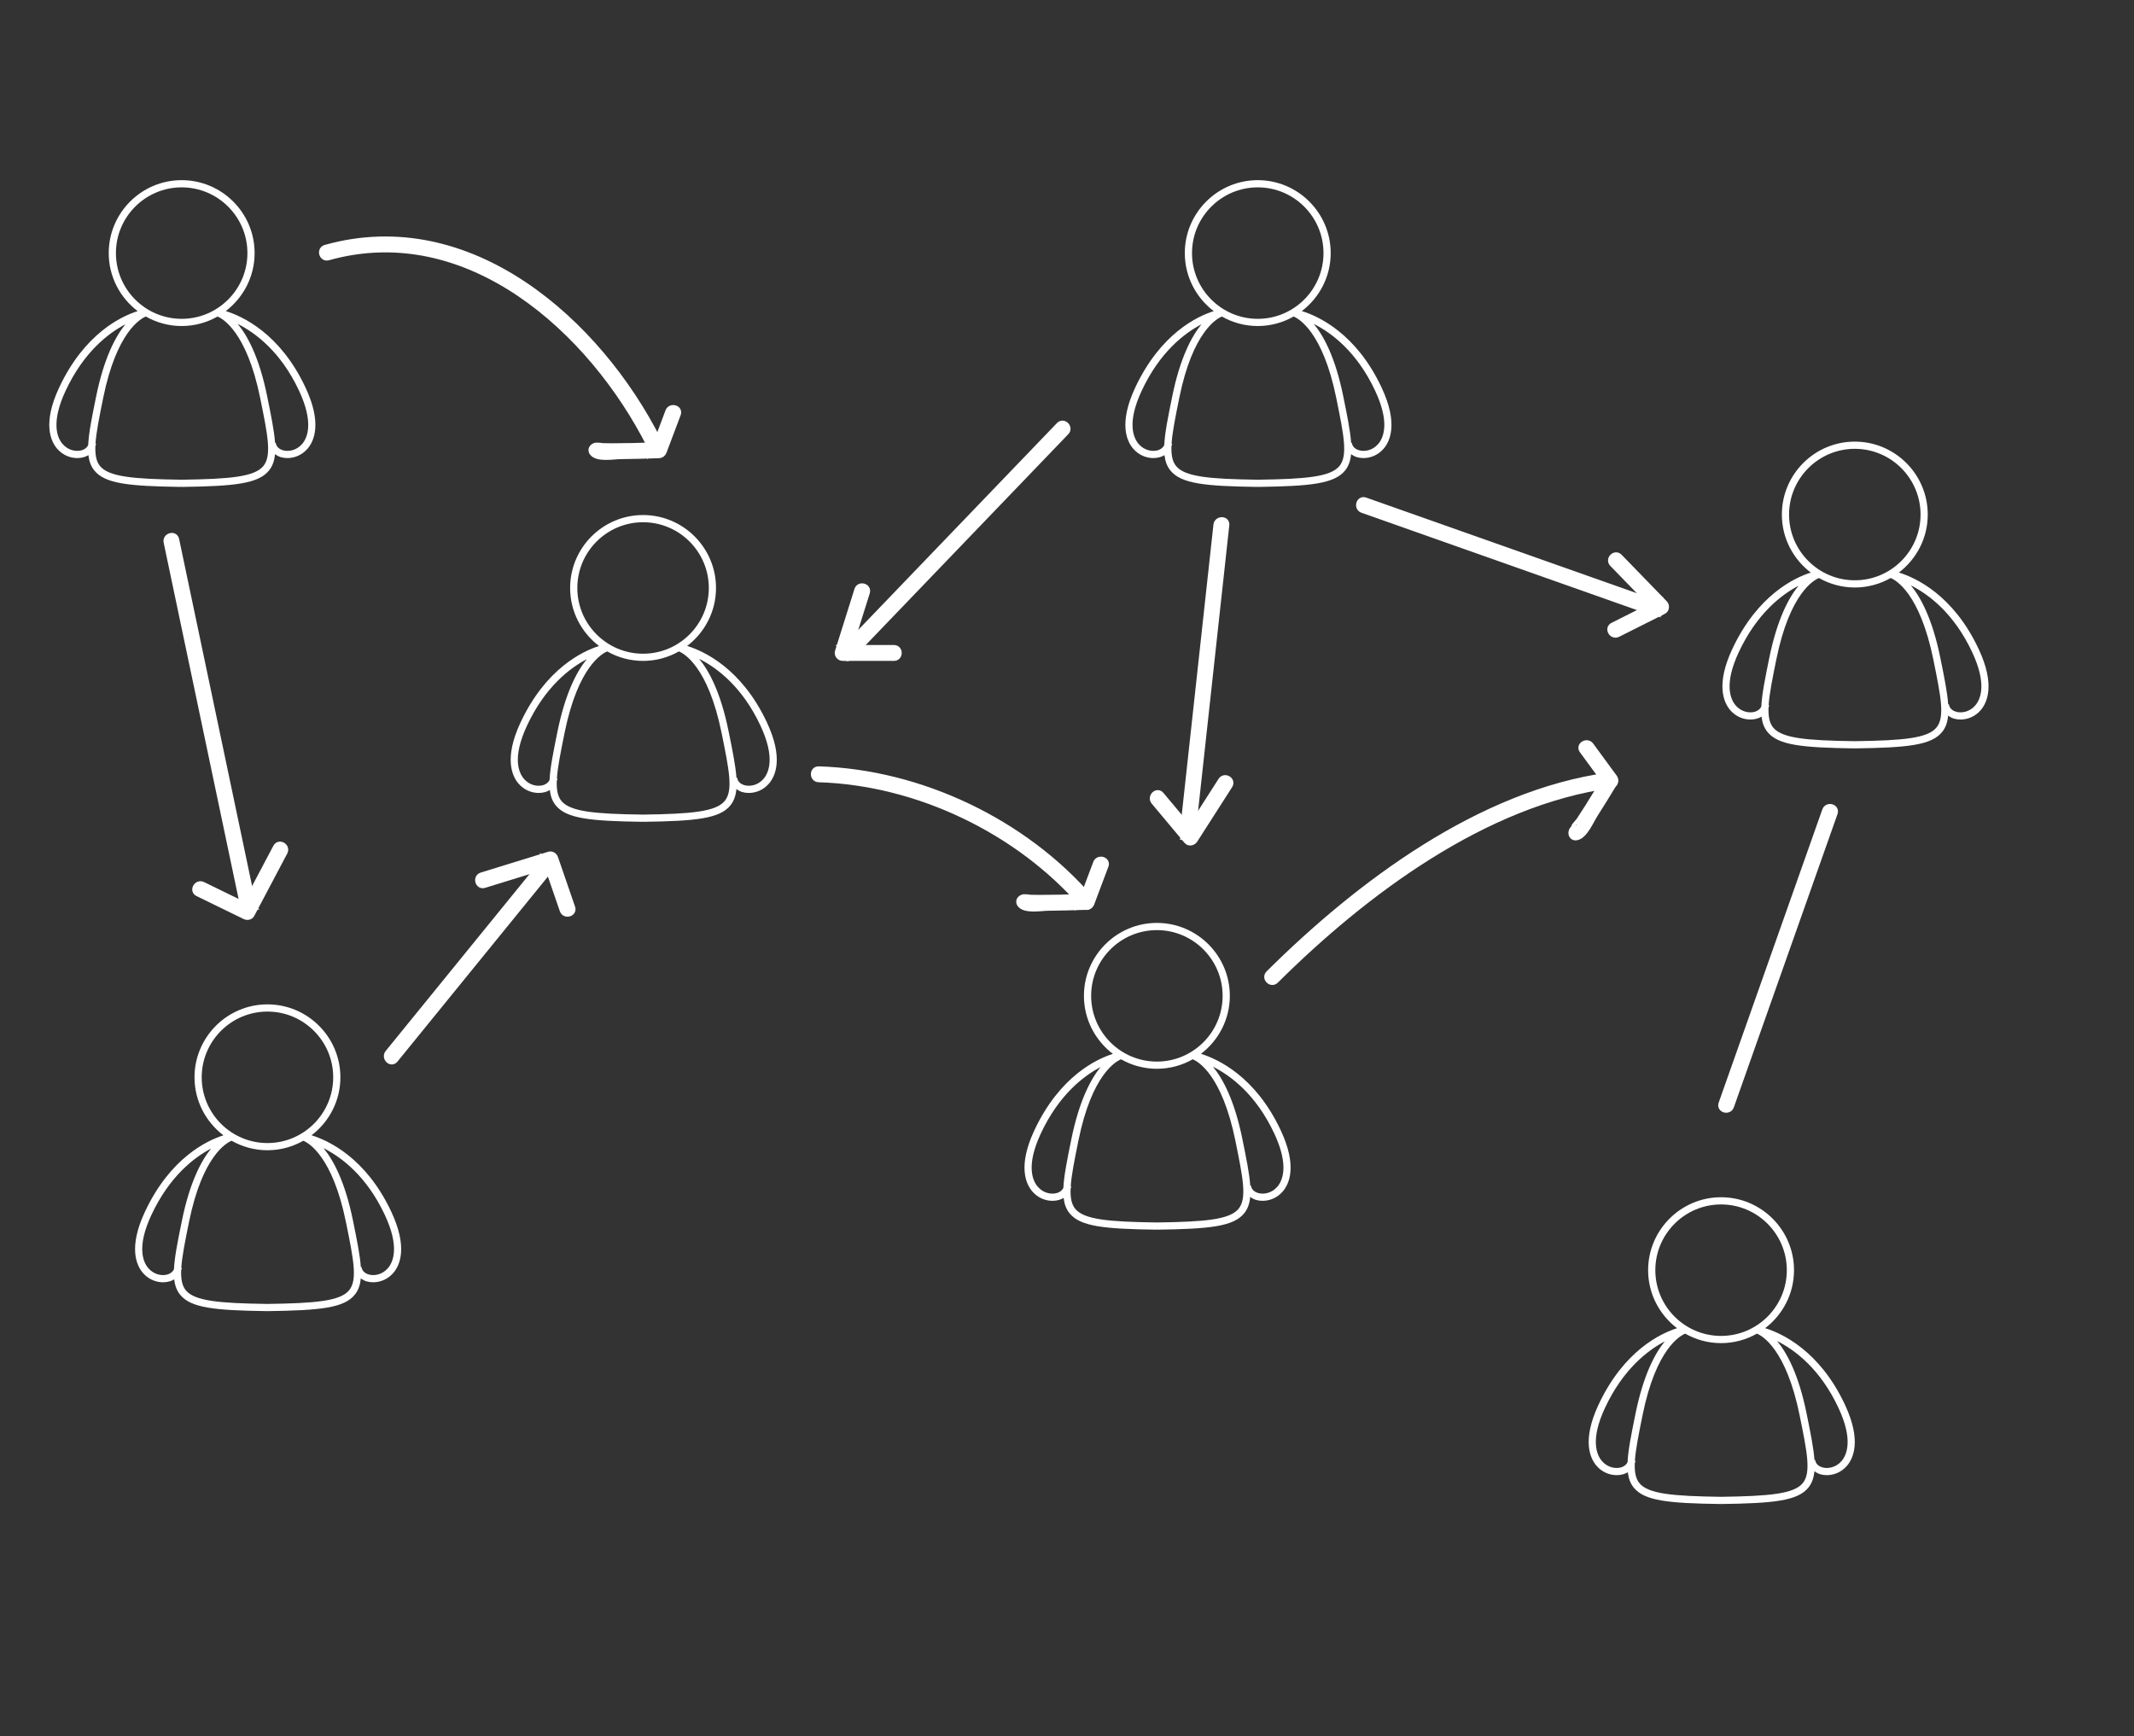 <?xml version="1.0" encoding="utf-8"?>
<!-- Generator: Adobe Illustrator 16.0.0, SVG Export Plug-In . SVG Version: 6.00 Build 0)  -->
<!DOCTYPE svg PUBLIC "-//W3C//DTD SVG 1.1//EN" "http://www.w3.org/Graphics/SVG/1.1/DTD/svg11.dtd">
<svg version="1.1" id="Capa_1" xmlns="http://www.w3.org/2000/svg" xmlns:xlink="http://www.w3.org/1999/xlink" x="0px" y="0px"
	 width="302px" height="245.714px" viewBox="0 0 302 245.714" enable-background="new 0 0 302 245.714" xml:space="preserve">
<rect x="0" y="0" width="302" height="245.714" fill="#333333" stroke="none"/>
<g>
	<path fill="#FFFFFF" d="M43.247,54.874c-3.605-7.72-8.998-10.137-11.3-10.845c2.478-1.888,4.086-4.859,4.086-8.208
		c0-5.691-4.631-10.322-10.323-10.322S15.387,30.13,15.387,35.821c0,3.352,1.612,6.326,4.095,8.213
		c-2.261,0.715-7.523,3.139-11.12,10.84c-2.357,5.047-1.189,7.572-0.282,8.627c0.815,0.951,1.906,1.332,2.861,1.332
		c0.327,0,0.638-0.045,0.917-0.127c0.238-0.069,0.457-0.166,0.654-0.285c0.101,0.867,0.36,1.577,0.834,2.165
		c1.518,1.884,4.886,2.229,12.357,2.331l0.007-0.51l0.007,0.51c7.472-0.102,10.84-0.447,12.357-2.331
		c0.499-0.618,0.758-1.374,0.846-2.308c0.243,0.18,0.512,0.334,0.831,0.428c0.279,0.082,0.59,0.127,0.917,0.127
		c0.955,0,2.047-0.381,2.863-1.332C44.437,62.446,45.604,59.921,43.247,54.874z M16.406,35.821c0-5.13,4.174-9.303,9.304-9.303
		s9.304,4.173,9.304,9.303c0,5.131-4.174,9.305-9.304,9.305S16.406,40.952,16.406,35.821z M12.479,62.985
		c-0.204,0.45-0.63,0.661-0.908,0.742c-0.778,0.229-1.918,0.041-2.719-0.891c-0.746-0.869-1.682-3.002,0.434-7.532
		c2.545-5.446,6.004-8.116,8.456-9.403c-1.403,1.717-3.032,4.783-4.145,10.249C13.006,59.052,12.56,61.265,12.479,62.985z
		 M37.281,65.946c-1.242,1.542-4.722,1.857-11.571,1.951c-6.849-0.094-10.329-0.409-11.57-1.951
		c-0.516-0.641-0.686-1.563-0.641-2.809c0.034-0.11,0.082-0.215,0.099-0.331l-0.084-0.013c0.105-1.602,0.527-3.713,1.099-6.52
		c1.903-9.355,5.327-11.189,6.024-11.473c1.501,0.852,3.229,1.344,5.073,1.344c1.845,0,3.573-0.492,5.072-1.344
		c0.699,0.283,4.124,2.125,6.043,11.553C37.889,61.583,38.475,64.464,37.281,65.946z M42.757,62.837
		c-0.799,0.932-1.94,1.119-2.719,0.891c-0.339-0.1-0.92-0.369-1.018-1.062l-0.096,0.014c-0.116-1.688-0.553-3.833-1.117-6.607
		c-1.114-5.476-2.758-8.528-4.167-10.227c2.51,1.266,6.1,3.931,8.683,9.46C44.439,59.835,43.503,61.968,42.757,62.837z"/>
	<path fill="#FFFFFF" d="M195.532,54.874c-3.605-7.72-8.998-10.137-11.3-10.845c2.478-1.888,4.086-4.859,4.086-8.208
		c0-5.691-4.631-10.322-10.323-10.322s-10.323,4.631-10.323,10.322c0,3.352,1.612,6.326,4.095,8.213
		c-2.261,0.715-7.523,3.139-11.12,10.84c-2.357,5.047-1.189,7.572-0.282,8.627c0.815,0.951,1.906,1.332,2.861,1.332
		c0.327,0,0.638-0.045,0.917-0.127c0.238-0.069,0.457-0.166,0.654-0.285c0.101,0.867,0.36,1.577,0.834,2.165
		c1.518,1.884,4.886,2.229,12.357,2.331l0.007-0.51l0.007,0.51c7.472-0.102,10.84-0.447,12.357-2.331
		c0.499-0.618,0.758-1.374,0.846-2.308c0.243,0.18,0.512,0.334,0.831,0.428c0.279,0.082,0.59,0.127,0.917,0.127
		c0.955,0,2.047-0.381,2.863-1.332C196.722,62.446,197.89,59.921,195.532,54.874z M168.691,35.821c0-5.13,4.174-9.303,9.304-9.303
		s9.304,4.173,9.304,9.303c0,5.131-4.174,9.305-9.304,9.305S168.691,40.952,168.691,35.821z M164.764,62.985
		c-0.204,0.45-0.63,0.661-0.908,0.742c-0.778,0.229-1.918,0.041-2.719-0.891c-0.746-0.869-1.682-3.002,0.434-7.532
		c2.545-5.446,6.004-8.116,8.456-9.403c-1.403,1.717-3.032,4.783-4.145,10.249C165.291,59.052,164.845,61.265,164.764,62.985z
		 M189.566,65.946c-1.242,1.542-4.722,1.857-11.571,1.951c-6.849-0.094-10.329-0.409-11.57-1.951
		c-0.516-0.641-0.686-1.563-0.641-2.809c0.034-0.11,0.082-0.215,0.099-0.331l-0.084-0.013c0.105-1.602,0.527-3.713,1.099-6.52
		c1.903-9.355,5.327-11.189,6.024-11.473c1.501,0.852,3.229,1.344,5.073,1.344c1.845,0,3.573-0.492,5.072-1.344
		c0.699,0.283,4.124,2.125,6.043,11.553C190.174,61.583,190.76,64.464,189.566,65.946z M195.042,62.837
		c-0.799,0.932-1.94,1.119-2.719,0.891c-0.339-0.1-0.92-0.369-1.018-1.062l-0.096,0.014c-0.116-1.688-0.553-3.833-1.117-6.607
		c-1.114-5.476-2.758-8.528-4.167-10.227c2.51,1.266,6.1,3.931,8.683,9.46C196.725,59.835,195.788,61.968,195.042,62.837z"/>
	<path fill="#FFFFFF" d="M280.026,91.88c-3.605-7.719-8.998-10.137-11.3-10.844c2.478-1.889,4.086-4.859,4.086-8.207
		c0-5.693-4.631-10.324-10.323-10.324s-10.323,4.631-10.323,10.324c0,3.352,1.612,6.325,4.095,8.212
		c-2.261,0.715-7.523,3.14-11.12,10.839c-2.357,5.049-1.189,7.573-0.282,8.629c0.815,0.95,1.906,1.33,2.861,1.33
		c0.327,0,0.638-0.044,0.917-0.126c0.238-0.069,0.457-0.167,0.654-0.286c0.101,0.869,0.36,1.578,0.834,2.166
		c1.518,1.883,4.886,2.229,12.357,2.331l0.007-0.51l0.007,0.51c7.472-0.102,10.84-0.448,12.357-2.331
		c0.499-0.618,0.758-1.374,0.846-2.308c0.243,0.179,0.512,0.335,0.831,0.428c0.279,0.082,0.59,0.126,0.917,0.126
		c0.955,0,2.047-0.38,2.863-1.33C281.216,99.453,282.384,96.929,280.026,91.88z M253.186,72.829c0-5.131,4.174-9.305,9.304-9.305
		s9.304,4.174,9.304,9.305c0,5.13-4.174,9.303-9.304,9.303S253.186,77.959,253.186,72.829z M249.258,99.991
		c-0.204,0.451-0.63,0.662-0.908,0.744c-0.778,0.228-1.918,0.039-2.719-0.891c-0.746-0.869-1.682-3.004,0.434-7.533
		c2.545-5.447,6.004-8.115,8.456-9.404c-1.403,1.718-3.032,4.783-4.145,10.25C249.785,96.058,249.339,98.271,249.258,99.991z
		 M274.061,102.953c-1.242,1.542-4.722,1.857-11.571,1.951c-6.849-0.094-10.329-0.409-11.57-1.951
		c-0.516-0.641-0.686-1.563-0.641-2.81c0.034-0.109,0.082-0.213,0.099-0.33l-0.084-0.012c0.105-1.602,0.527-3.715,1.099-6.521
		c1.903-9.354,5.327-11.189,6.024-11.471c1.501,0.85,3.229,1.342,5.073,1.342c1.845,0,3.573-0.492,5.072-1.342
		c0.699,0.282,4.124,2.124,6.043,11.551C274.668,98.591,275.254,101.472,274.061,102.953z M279.536,99.845
		c-0.799,0.93-1.94,1.118-2.719,0.891c-0.339-0.1-0.92-0.37-1.018-1.063l-0.096,0.014c-0.116-1.688-0.553-3.833-1.117-6.608
		c-1.114-5.475-2.758-8.527-4.167-10.227c2.51,1.266,6.1,3.932,8.683,9.461C281.219,96.841,280.282,98.976,279.536,99.845z"/>
	<path fill="#FFFFFF" d="M261.1,198.829c-3.605-7.719-8.998-10.137-11.3-10.844c2.478-1.889,4.086-4.859,4.086-8.207
		c0-5.693-4.631-10.324-10.323-10.324s-10.323,4.631-10.323,10.324c0,3.352,1.612,6.325,4.095,8.212
		c-2.261,0.715-7.523,3.14-11.12,10.839c-2.357,5.049-1.189,7.573-0.282,8.629c0.815,0.95,1.906,1.33,2.861,1.33
		c0.327,0,0.638-0.044,0.917-0.126c0.238-0.069,0.457-0.167,0.654-0.286c0.101,0.869,0.36,1.578,0.834,2.166
		c1.518,1.883,4.886,2.229,12.357,2.331l0.007-0.51l0.007,0.51c7.472-0.102,10.84-0.448,12.357-2.331
		c0.499-0.618,0.758-1.374,0.846-2.308c0.243,0.179,0.512,0.335,0.831,0.428c0.279,0.082,0.59,0.126,0.917,0.126
		c0.955,0,2.047-0.38,2.863-1.33C262.289,206.402,263.457,203.878,261.1,198.829z M234.259,179.778c0-5.131,4.174-9.305,9.304-9.305
		s9.304,4.174,9.304,9.305c0,5.13-4.174,9.303-9.304,9.303S234.259,184.908,234.259,179.778z M230.331,206.94
		c-0.204,0.451-0.63,0.662-0.908,0.744c-0.778,0.228-1.918,0.039-2.719-0.891c-0.746-0.869-1.682-3.004,0.434-7.533
		c2.545-5.447,6.004-8.115,8.456-9.404c-1.403,1.718-3.032,4.783-4.145,10.25C230.858,203.007,230.412,205.22,230.331,206.94z
		 M255.134,209.902c-1.242,1.542-4.722,1.857-11.571,1.951c-6.849-0.094-10.329-0.409-11.57-1.951
		c-0.516-0.641-0.686-1.563-0.641-2.81c0.034-0.109,0.082-0.213,0.099-0.33l-0.084-0.012c0.105-1.602,0.527-3.715,1.099-6.521
		c1.903-9.354,5.327-11.189,6.024-11.471c1.501,0.85,3.229,1.342,5.073,1.342c1.845,0,3.573-0.492,5.072-1.342
		c0.699,0.282,4.124,2.124,6.043,11.551C255.741,205.54,256.327,208.421,255.134,209.902z M260.609,206.794
		c-0.799,0.93-1.94,1.118-2.719,0.891c-0.339-0.1-0.92-0.37-1.018-1.063l-0.096,0.014c-0.116-1.688-0.553-3.833-1.117-6.608
		c-1.114-5.475-2.758-8.527-4.167-10.227c2.51,1.266,6.1,3.932,8.683,9.461C262.292,203.79,261.355,205.925,260.609,206.794z"/>
	<path fill="#FFFFFF" d="M181.257,160.001c-3.605-7.719-8.998-10.137-11.3-10.844c2.478-1.889,4.086-4.859,4.086-8.208
		c0-5.692-4.631-10.323-10.323-10.323s-10.323,4.631-10.323,10.323c0,3.352,1.612,6.325,4.095,8.212
		c-2.261,0.715-7.523,3.14-11.12,10.84c-2.357,5.048-1.189,7.572-0.282,8.628c0.815,0.95,1.906,1.331,2.861,1.331
		c0.327,0,0.638-0.045,0.917-0.127c0.238-0.068,0.457-0.166,0.654-0.285c0.101,0.868,0.36,1.578,0.834,2.166
		c1.518,1.883,4.886,2.229,12.357,2.33l0.007-0.51l0.007,0.51c7.472-0.102,10.84-0.447,12.357-2.33
		c0.499-0.619,0.758-1.375,0.846-2.309c0.243,0.18,0.512,0.335,0.831,0.428c0.279,0.082,0.59,0.127,0.917,0.127
		c0.955,0,2.047-0.381,2.863-1.331C182.446,167.573,183.614,165.049,181.257,160.001z M154.416,140.949
		c0-5.13,4.174-9.304,9.304-9.304s9.304,4.174,9.304,9.304s-4.174,9.304-9.304,9.304S154.416,146.079,154.416,140.949z
		 M150.488,168.112c-0.204,0.451-0.63,0.662-0.908,0.743c-0.778,0.228-1.918,0.04-2.719-0.891c-0.746-0.869-1.682-3.003,0.434-7.532
		c2.545-5.447,6.004-8.116,8.456-9.404c-1.403,1.717-3.032,4.783-4.145,10.25C151.016,164.179,150.569,166.392,150.488,168.112z
		 M175.291,171.073c-1.242,1.543-4.722,1.857-11.571,1.951c-6.849-0.094-10.329-0.408-11.57-1.951
		c-0.516-0.641-0.686-1.562-0.641-2.809c0.034-0.109,0.082-0.214,0.099-0.33l-0.084-0.013c0.105-1.602,0.527-3.714,1.099-6.521
		c1.903-9.354,5.327-11.189,6.024-11.472c1.501,0.851,3.229,1.343,5.073,1.343c1.845,0,3.573-0.492,5.072-1.343
		c0.699,0.282,4.124,2.124,6.043,11.552C175.898,166.711,176.484,169.592,175.291,171.073z M180.767,167.965
		c-0.799,0.931-1.94,1.118-2.719,0.891c-0.339-0.1-0.92-0.37-1.018-1.063l-0.096,0.014c-0.116-1.688-0.553-3.832-1.117-6.607
		c-1.114-5.475-2.758-8.527-4.167-10.227c2.51,1.266,6.1,3.932,8.683,9.461C182.449,164.962,181.513,167.096,180.767,167.965z"/>
	<path fill="#FFFFFF" d="M108.543,102.271c-3.605-7.72-8.998-10.137-11.3-10.845c2.478-1.888,4.086-4.859,4.086-8.207
		c0-5.692-4.631-10.323-10.323-10.323S80.683,77.527,80.683,83.22c0,3.352,1.612,6.326,4.095,8.213
		c-2.261,0.715-7.523,3.139-11.12,10.839c-2.357,5.048-1.189,7.573-0.282,8.628c0.815,0.951,1.906,1.331,2.861,1.331
		c0.327,0,0.638-0.044,0.917-0.126c0.238-0.07,0.457-0.167,0.654-0.286c0.101,0.868,0.36,1.577,0.834,2.165
		c1.518,1.884,4.886,2.23,12.357,2.332l0.007-0.51l0.007,0.51c7.472-0.102,10.84-0.448,12.357-2.332
		c0.499-0.617,0.758-1.373,0.846-2.307c0.243,0.179,0.512,0.334,0.831,0.428c0.279,0.082,0.59,0.126,0.917,0.126
		c0.955,0,2.047-0.38,2.863-1.331C109.732,109.845,110.9,107.319,108.543,102.271z M81.702,83.22c0-5.131,4.174-9.304,9.304-9.304
		s9.304,4.173,9.304,9.304s-4.174,9.304-9.304,9.304S81.702,88.351,81.702,83.22z M77.774,110.383
		c-0.204,0.45-0.63,0.661-0.908,0.743c-0.778,0.229-1.918,0.04-2.719-0.891c-0.746-0.869-1.682-3.003,0.434-7.533
		c2.545-5.446,6.004-8.115,8.456-9.403c-1.403,1.718-3.032,4.783-4.145,10.249C78.302,106.449,77.855,108.662,77.774,110.383z
		 M102.577,113.345c-1.242,1.541-4.722,1.857-11.571,1.951c-6.849-0.094-10.329-0.41-11.57-1.951
		c-0.516-0.641-0.686-1.564-0.641-2.81c0.034-0.11,0.082-0.214,0.099-0.331l-0.084-0.012c0.105-1.602,0.527-3.714,1.099-6.521
		c1.903-9.354,5.327-11.189,6.024-11.472c1.501,0.851,3.229,1.343,5.073,1.343c1.845,0,3.573-0.492,5.072-1.343
		c0.699,0.283,4.124,2.125,6.043,11.552C103.185,108.981,103.771,111.862,102.577,113.345z M108.053,110.235
		c-0.799,0.931-1.94,1.119-2.719,0.891c-0.339-0.1-0.92-0.369-1.018-1.062l-0.096,0.014c-0.116-1.688-0.553-3.834-1.117-6.608
		c-1.114-5.476-2.758-8.528-4.167-10.227c2.51,1.266,6.1,3.931,8.683,9.46C109.735,107.232,108.799,109.366,108.053,110.235z"/>
	<path fill="#FFFFFF" d="M55.387,171.53c-3.605-7.72-8.998-10.137-11.3-10.845c2.478-1.888,4.086-4.859,4.086-8.208
		c0-5.691-4.631-10.322-10.323-10.322s-10.323,4.631-10.323,10.322c0,3.352,1.612,6.326,4.095,8.213
		c-2.261,0.715-7.523,3.139-11.12,10.84c-2.357,5.047-1.189,7.572-0.282,8.627c0.815,0.951,1.906,1.332,2.861,1.332
		c0.327,0,0.638-0.045,0.917-0.127c0.238-0.069,0.457-0.166,0.654-0.285c0.101,0.867,0.36,1.577,0.834,2.165
		c1.518,1.884,4.886,2.229,12.357,2.331l0.007-0.51l0.007,0.51c7.472-0.102,10.84-0.447,12.357-2.331
		c0.499-0.618,0.758-1.374,0.846-2.308c0.243,0.18,0.512,0.334,0.831,0.428c0.279,0.082,0.59,0.127,0.917,0.127
		c0.955,0,2.047-0.381,2.863-1.332C56.576,179.103,57.744,176.577,55.387,171.53z M28.546,152.478c0-5.13,4.174-9.303,9.304-9.303
		s9.304,4.173,9.304,9.303c0,5.131-4.174,9.305-9.304,9.305S28.546,157.608,28.546,152.478z M24.618,179.642
		c-0.204,0.45-0.63,0.661-0.908,0.742c-0.778,0.229-1.918,0.041-2.719-0.891c-0.746-0.869-1.682-3.002,0.434-7.532
		c2.545-5.446,6.004-8.116,8.456-9.403c-1.403,1.717-3.032,4.783-4.145,10.249C25.146,175.708,24.699,177.921,24.618,179.642z
		 M49.421,182.603c-1.242,1.542-4.722,1.857-11.571,1.951c-6.849-0.094-10.329-0.409-11.57-1.951
		c-0.516-0.641-0.686-1.563-0.641-2.809c0.034-0.11,0.082-0.215,0.099-0.331l-0.084-0.013c0.105-1.602,0.527-3.713,1.099-6.52
		c1.903-9.355,5.327-11.189,6.024-11.473c1.501,0.852,3.229,1.344,5.073,1.344c1.845,0,3.573-0.492,5.072-1.344
		c0.699,0.283,4.124,2.125,6.043,11.553C50.028,178.239,50.614,181.12,49.421,182.603z M54.896,179.493
		c-0.799,0.932-1.94,1.119-2.719,0.891c-0.339-0.1-0.92-0.369-1.018-1.062l-0.096,0.014c-0.116-1.688-0.553-3.833-1.117-6.607
		c-1.114-5.476-2.758-8.528-4.167-10.227c2.51,1.266,6.1,3.931,8.683,9.46C56.579,176.491,55.643,178.624,54.896,179.493z"/>
	<g>
		<path fill="#FFFFFF" stroke="#FFFFFF" stroke-miterlimit="10" d="M149.938,60.225c-10.167,10.583-20.334,21.167-30.5,31.75
			c-0.559,0.581,0.324,1.466,0.883,0.884c10.167-10.584,20.334-21.166,30.5-31.75C151.38,60.527,150.497,59.642,149.938,60.225
			L149.938,60.225z"/>
		<path fill="#FFFFFF" stroke="#FFFFFF" stroke-miterlimit="10" d="M121.402,83.501c-0.917,2.916-1.833,5.832-2.75,8.75
			c-0.123,0.39,0.207,0.791,0.603,0.791c2.417,0,4.833,0,7.25,0c0.806,0,0.806-1.25,0-1.25c-2.417,0-4.833,0-7.25,0
			c0.201,0.264,0.401,0.527,0.603,0.791c0.917-2.917,1.833-5.834,2.75-8.75C122.85,83.062,121.644,82.733,121.402,83.501
			L121.402,83.501z"/>
	</g>
	<g>
		<path fill="#FFFFFF" stroke="#FFFFFF" stroke-miterlimit="10" d="M192.839,72.102c13.837,4.89,27.674,9.78,41.511,14.669
			c0.762,0.27,1.087-0.938,0.332-1.205c-13.837-4.89-27.674-9.779-41.511-14.669C192.409,70.627,192.084,71.835,192.839,72.102
			L192.839,72.102z"/>
		<path fill="#FFFFFF" stroke="#FFFFFF" stroke-miterlimit="10" d="M228.245,79.747c2.129,2.193,4.258,4.389,6.387,6.582
			c0.042-0.326,0.084-0.654,0.126-0.98c-2.159,1.084-4.318,2.17-6.478,3.256c-0.721,0.361-0.087,1.439,0.631,1.078
			c2.159-1.084,4.318-2.17,6.478-3.256c0.368-0.184,0.393-0.707,0.126-0.98c-2.129-2.195-4.258-4.389-6.387-6.584
			C228.566,78.283,227.684,79.168,228.245,79.747L228.245,79.747z"/>
	</g>
	<path fill="#FFFFFF" stroke="#FFFFFF" stroke-miterlimit="10" d="M258.365,114.722c-4.89,13.836-9.78,27.674-14.67,41.51
		c-0.27,0.762,0.938,1.088,1.205,0.332c4.89-13.836,9.78-27.674,14.67-41.51C259.84,114.292,258.632,113.966,258.365,114.722
		L258.365,114.722z"/>
	<g>
		<path fill="#FFFFFF" stroke="#FFFFFF" stroke-miterlimit="10" d="M172.221,74.296c-1.594,14.59-3.188,29.178-4.781,43.767
			c-0.088,0.801,1.163,0.792,1.25,0c1.594-14.589,3.188-29.177,4.781-43.767C173.559,73.495,172.308,73.504,172.221,74.296
			L172.221,74.296z"/>
		<path fill="#FFFFFF" stroke="#FFFFFF" stroke-miterlimit="10" d="M172.872,110.502c-1.648,2.575-3.297,5.149-4.945,7.724
			c0.327-0.042,0.654-0.084,0.982-0.127c-1.551-1.854-3.102-3.707-4.652-5.561c-0.519-0.619-1.397,0.271-0.885,0.885
			c1.551,1.854,3.102,3.707,4.652,5.561c0.271,0.322,0.781,0.188,0.982-0.127c1.648-2.574,3.297-5.148,4.945-7.724
			C174.388,110.452,173.306,109.825,172.872,110.502L172.872,110.502z"/>
	</g>
	<g>
		<path fill="#FFFFFF" stroke="#FFFFFF" stroke-miterlimit="10" d="M46.421,36.353c19.843-5.568,37.389,10.375,45.627,26.713
			c0.363,0.719,1.441,0.086,1.08-0.631c-8.502-16.861-26.635-33.014-47.039-27.287C45.313,35.364,45.644,36.57,46.421,36.353
			L46.421,36.353z"/>
		<path fill="#FFFFFF" stroke="#FFFFFF" stroke-miterlimit="10" d="M94.652,58.251c-0.667,1.77-1.333,3.541-2,5.312
			c0.201-0.154,0.401-0.307,0.603-0.459c-1.263,0.043-2.526,0.077-3.789,0.104c-0.964,0.021-1.928,0.033-2.892,0.034
			c-0.431,0-0.862-0.008-1.293-0.021c-0.502-0.016-0.616-0.23-0.299,0.191c-0.478-0.636-1.564-0.014-1.08,0.631
			c0.655,0.873,2.954,0.451,3.863,0.443c1.83-0.018,3.66-0.07,5.489-0.133c0.299-0.011,0.501-0.188,0.603-0.459
			c0.667-1.771,1.333-3.542,2-5.312C96.142,57.827,94.934,57.503,94.652,58.251L94.652,58.251z"/>
	</g>
	<g>
		<path fill="#FFFFFF" stroke="#FFFFFF" stroke-miterlimit="10" d="M115.859,110.217c14.066,0.435,28.339,7.322,37.485,17.874
			c0.528,0.61,1.408-0.277,0.883-0.884c-9.365-10.806-23.984-17.796-38.368-18.24C115.053,108.942,115.056,110.192,115.859,110.217
			L115.859,110.217z"/>
		<path fill="#FFFFFF" stroke="#FFFFFF" stroke-miterlimit="10" d="M155.184,122.171c-0.667,1.77-1.333,3.541-2,5.312
			c0.201-0.154,0.401-0.307,0.603-0.459c-1.263,0.043-2.526,0.077-3.789,0.104c-0.964,0.021-1.928,0.033-2.892,0.034
			c-0.431,0-0.862-0.008-1.293-0.021c-0.502-0.016-0.616-0.23-0.299,0.191c-0.478-0.636-1.564-0.014-1.08,0.631
			c0.655,0.873,2.954,0.451,3.863,0.443c1.83-0.018,3.66-0.07,5.489-0.133c0.299-0.011,0.501-0.188,0.603-0.459
			c0.667-1.771,1.333-3.542,2-5.312C156.673,121.747,155.465,121.423,155.184,122.171L155.184,122.171z"/>
	</g>
	<g>
		<path fill="#FFFFFF" stroke="#FFFFFF" stroke-miterlimit="10" d="M180.479,138.729c12.604-12.516,29.593-25.239,47.566-27.691
			c0.796-0.107,0.456-1.312-0.332-1.205c-18.198,2.482-35.36,15.344-48.117,28.012C179.023,138.413,179.907,139.298,180.479,138.729
			L180.479,138.729z"/>
		<path fill="#FFFFFF" stroke="#FFFFFF" stroke-miterlimit="10" d="M223.987,106.171c0.652,0.891,1.304,1.78,1.955,2.67
			c0.383,0.523,0.767,1.048,1.149,1.571c0.411,0.562,0.448-0.62-0.007,0.129c-0.764,1.257-1.538,2.507-2.322,3.752
			c-0.39,0.618-0.786,1.23-1.188,1.84c-0.298,0.45-1.136,1.136-0.516,1.056c-0.787,0.103-0.798,1.354,0,1.25
			c1.115-0.146,2.017-2.312,2.533-3.119c0.964-1.51,1.901-3.036,2.828-4.568c0.105-0.176,0.126-0.457,0-0.631
			c-1.118-1.526-2.235-3.053-3.353-4.58C224.597,104.897,223.511,105.519,223.987,106.171L223.987,106.171z"/>
	</g>
	<g>
		<path fill="#FFFFFF" stroke="#FFFFFF" stroke-miterlimit="10" d="M23.652,76.708c3.583,17.041,7.167,34.083,10.75,51.125
			c0.166,0.788,1.37,0.453,1.205-0.332c-3.583-17.043-7.167-34.084-10.75-51.125C24.691,75.587,23.487,75.921,23.652,76.708
			L23.652,76.708z"/>
		<path fill="#FFFFFF" stroke="#FFFFFF" stroke-miterlimit="10" d="M28.024,126.373c2.222,1.083,4.443,2.167,6.665,3.25
			c0.296,0.144,0.688,0.093,0.855-0.224c1.556-2.945,3.111-5.89,4.668-8.834c0.376-0.712-0.703-1.344-1.08-0.631
			c-1.556,2.944-3.111,5.889-4.668,8.834c0.285-0.075,0.57-0.15,0.855-0.225c-2.222-1.084-4.443-2.167-6.665-3.25
			C27.934,124.942,27.3,126.021,28.024,126.373L28.024,126.373z"/>
	</g>
	<g>
		<path fill="#FFFFFF" stroke="#FFFFFF" stroke-miterlimit="10" d="M55.854,149.948c7.363-9.057,14.727-18.113,22.09-27.17
			c0.504-0.619-0.375-1.51-0.883-0.884c-7.363,9.057-14.727,18.112-22.09,27.169C54.468,149.684,55.347,150.573,55.854,149.948
			L55.854,149.948z"/>
		<path fill="#FFFFFF" stroke="#FFFFFF" stroke-miterlimit="10" d="M80.908,128.483c-0.805-2.336-1.61-4.674-2.415-7.01
			c-0.108-0.314-0.428-0.543-0.769-0.438c-3.183,0.982-6.364,1.964-9.547,2.945c-0.768,0.237-0.44,1.443,0.332,1.205
			c3.183-0.98,6.364-1.963,9.547-2.945c-0.256-0.145-0.513-0.291-0.769-0.436c0.805,2.336,1.609,4.674,2.415,7.01
			C79.964,129.573,81.172,129.248,80.908,128.483L80.908,128.483z"/>
	</g>
</g>
</svg>
